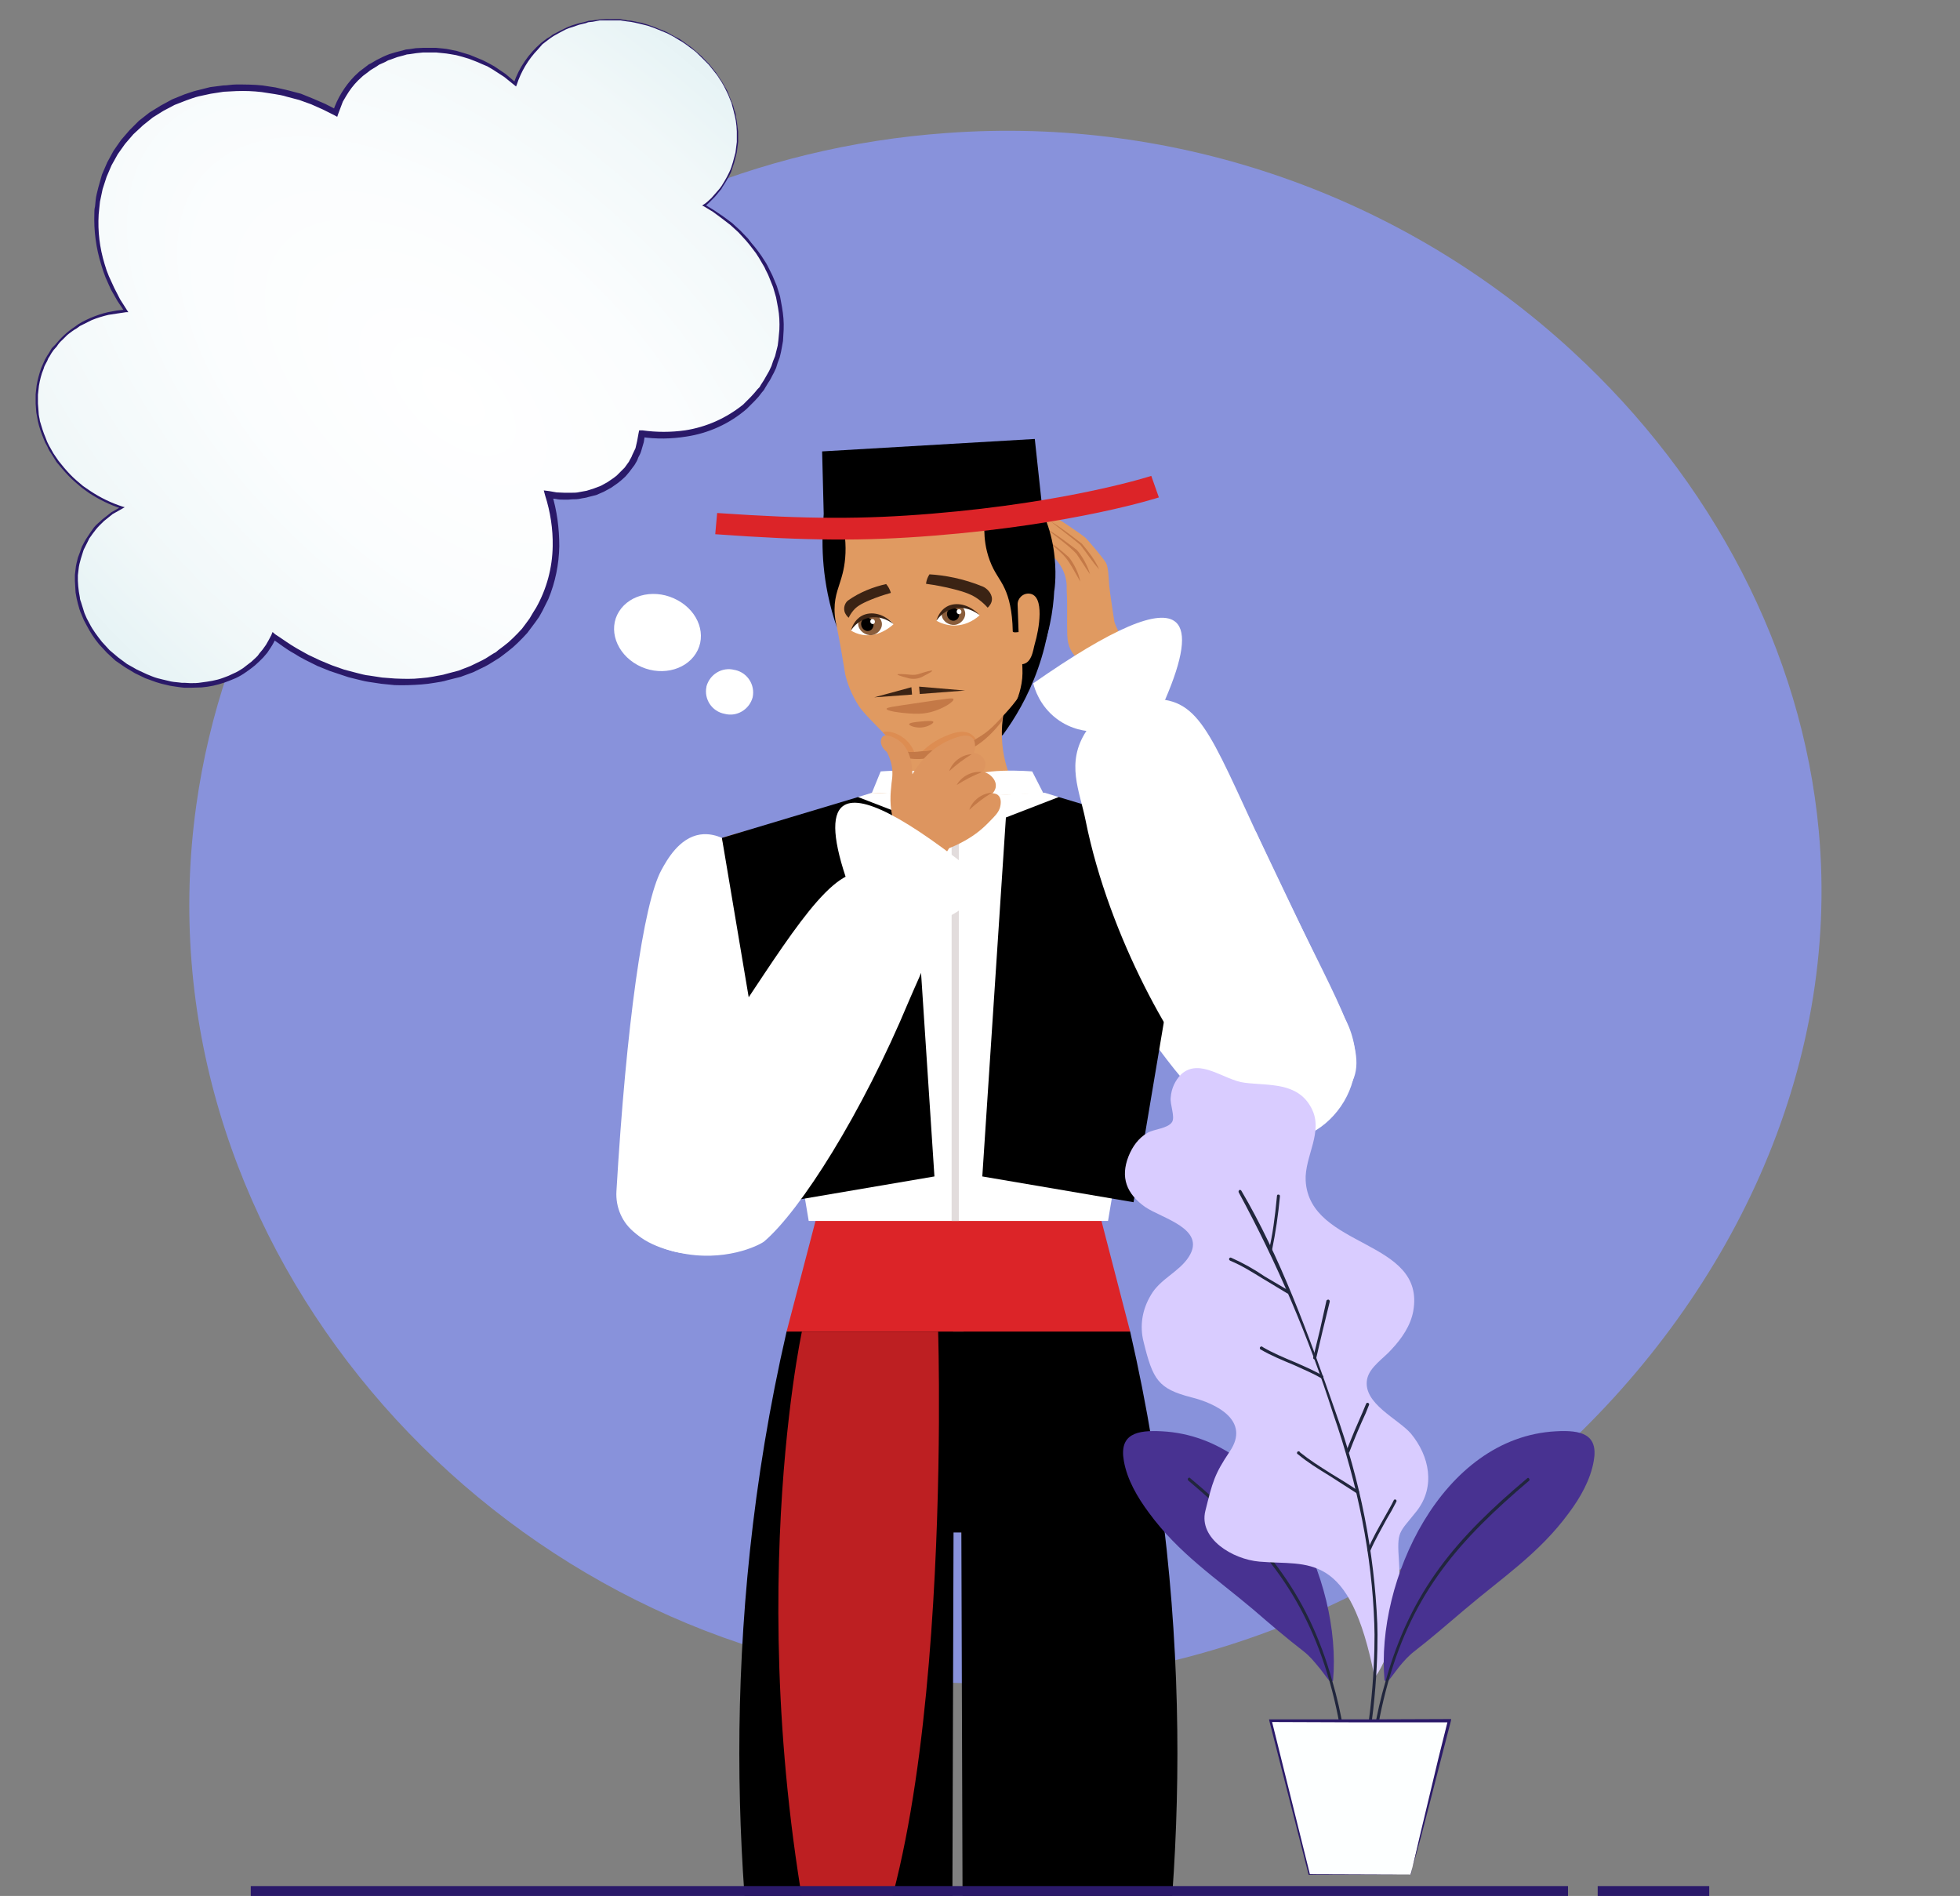 <?xml version="1.0" encoding="utf-8"?>
<!-- Generator: Adobe Illustrator 16.0.0, SVG Export Plug-In . SVG Version: 6.00 Build 0)  -->
<!DOCTYPE svg PUBLIC "-//W3C//DTD SVG 1.1//EN" "http://www.w3.org/Graphics/SVG/1.1/DTD/svg11.dtd">
<svg version="1.1" id="Layer_1" xmlns="http://www.w3.org/2000/svg" xmlns:xlink="http://www.w3.org/1999/xlink" x="0px" y="0px"
	 width="594px" height="574.5px" viewBox="0 0 594 574.5" enable-background="new 0 0 594 574.5" xml:space="preserve">
<rect x="0" y="0" width="594" height="574.5" fill="#808080" stroke="none"/>
<g>
	<defs>
		<rect id="SVGID_1_" width="594" height="574.5"/>
	</defs>
	<clipPath id="SVGID_2_">
		<use xlink:href="#SVGID_1_"  overflow="visible"/>
	</clipPath>
	<path clip-path="url(#SVGID_2_)" fill="#8892DB" d="M263.8,507.5C141.1,488.9,41.4,372.9,59.5,243.9C74.9,134,171.4,48.4,287,40.3
		c69.6-5.1,138.3,18.9,189.6,66.2c42.2,38.8,69.601,90.8,74.601,145.3C564.5,396.8,416.4,530.6,263.8,507.5"/>
	<path clip-path="url(#SVGID_2_)" fill="#E09A61" d="M348.442,218.021c-6.039,5.6-7.203,8.103-13.092-4.575
		c-0.186-0.41-0.403-0.848-0.633-1.285c-2.181-4.309-5.752-9.627-7.754-11.908c-2.201-2.496-3.393-4.146-3.521-7.854
		s0.055-9.631-0.117-12.302c-0.049-0.718-0.061-1.425-0.051-2.074c0.028-2.045-0.473-4.06-1.444-5.859
		c-0.038-0.07-0.075-0.139-0.112-0.207c-0.579-1.08-1.32-2.06-2.191-2.922c-0.733-0.725-1.594-1.624-2.092-2.312
		c-0.992-1.37-0.146-2.959-0.146-2.959c-1.121-1.334,0.07-3.442,0.07-3.442s-0.71-1.97-0.313-2.358c0.397-0.4,1.38,0.037,1.38,0.037
		s-0.058-1.512,0.707-1.512c0.774,0.013,8.801,5.565,9.653,6.303c0.851,0.737,5.607,6.378,6.388,7.745
		c0.781,1.354,0.795,4.849,0.994,6.995c0.199,2.159,1.566,10.908,1.566,10.908c0.873,2.551,1.658,3.445,1.658,3.445
		c0.535,0.64,2.256,2.444,4.219,4.475c3.398,3.554,7.533,7.791,7.533,7.791S355.264,211.712,348.442,218.021"/>
	<path clip-path="url(#SVGID_2_)" fill="#C47947" d="M317.285,163.764c6.421,5.456,5.722,4.734,10.112,12.473
		c-0.436-2.502-1.896-5.421-3.468-7.385C321.877,167.013,319.389,164.954,317.285,163.764"/>
	<path clip-path="url(#SVGID_2_)" fill="#C47947" d="M317.356,160.327c2.755,2.407,6.379,4.767,8.882,7.495
		c1.343,1.931,2.732,4.263,4.105,6.177c-0.69-2.484-2.279-5.372-3.966-7.328C323.501,164.478,320.225,161.969,317.356,160.327"/>
	<path clip-path="url(#SVGID_2_)" fill="#C47947" d="M318.431,158.003c2.763,2.195,6.318,4.868,8.997,7.125
		c1.916,2.42,3.622,5.124,5.671,7.405c-1.102-2.693-3.343-5.546-5.235-7.79C324.782,162.416,321.509,159.756,318.431,158.003"/>
	<path clip-path="url(#SVGID_2_)" d="M317.795,190.256c-0.642,3.687-1.645,7.868-3.225,12.351
		c-3.037,8.616-7.139,15.317-10.655,20.096c-8.155,5.299-18.438,5.873-26.891,1.498c-9.072-4.697-16.236-15.202-14.118-22.392
		C265.905,191.633,287.865,186.834,317.795,190.256"/>
	<path clip-path="url(#SVGID_2_)" fill="#E09A61" d="M307.144,237.668c-1.239-2.564-2.886-6.761-3.379-12.188
		c-0.501-5.503,0.391-9.984,1.163-12.742c-8.314,1.536-14.18,2.728-18.036,3.543c-0.308,0.065-0.694,0.146-1.223,0.261
		c-4.897,1.059-9.627,2.187-14.185,3.358c-0.116,0.028-0.24,0.065-0.356,0.093c0.158,0.35,0.318,0.733,0.491,1.164
		c0.774,1.983,1.647,4.818,1.932,8.267c0.124,1.515,0.14,3.149-0.021,4.885c-0.349,3.733-1.377,6.783-2.315,8.928
		c5.626-1.02,11.387-1.994,17.278-2.913C294.836,239.335,301.057,238.453,307.144,237.668"/>
	<path clip-path="url(#SVGID_2_)" fill="#C47947" d="M271.484,219.9c0.045,0.419,0.09,0.838,0.135,1.257
		c0.774,1.983,1.647,4.817,1.932,8.267c0.798,0.205,1.993,0.457,3.457,0.549c2.46,0.155,4.218-0.231,6.461-0.647
		c4.716-0.875,5.673-0.788,7.265-1.147c2.203-0.496,7.219-2.203,13.068-9.853c-0.01-1.731,0.026-3.393,0.097-4.967
		c-6.116,1.065-12.192,2.129-18.23,3.182C280.773,217.601,276.042,218.729,271.484,219.9"/>
	<path clip-path="url(#SVGID_2_)" fill="#E09A61" d="M310.48,208.023c-0.867,2.037-2.444,4.454-5.624,7.95
		c-3.338,3.653-5.177,5.676-8.515,7.608c-0.013,0-0.013,0.013-0.026,0.013c-0.197,0.118-0.394,0.237-0.604,0.355
		c-1.735,0.998-4.179,2.26-7.477,2.799c-2.405,0.394-3.022,0.249-8.16,0.814c-0.184,0.027-0.355,0.04-0.513,0.053
		c-1.248,0.144-1.984,0.21-2.483,0.236c-0.591,0.027-0.841,0.014-1.235-0.026c-2.208-0.197-3.89-1.406-8.291-5.913
		c-0.145-0.144-0.29-0.302-0.447-0.46c-0.237-0.249-0.474-0.486-0.684-0.709c-3.429-3.509-5.203-5.348-6.149-6.833
		c-2.392-3.693-3.535-7.162-4.1-9.5c-0.762-4.586-1.629-9.948-2.72-15.243c-0.815-3.929-1.511-9.237-1.169-15.466
		c0.289-5.124,1.195-9.487,2.154-12.877c2.694-4.586,14.652-3.692,23.456-4.954c8.882-1.274,20.485-5.597,24.401-1.866
		c4.48,5.48,9.447,17.66,8.528,27.726c0.315,5.558,0.854,11.103,1.301,15.847C312.701,203.858,311.163,206.407,310.48,208.023"/>
	<path clip-path="url(#SVGID_2_)" fill="#FFFFFF" d="M283.789,188.091c0.985,0.552,2.896,1.438,5.401,1.444
		c4.172,0.01,6.973-2.429,7.704-3.109c-1.566-1.353-3.32-2.219-5.05-2.588c-0.708-0.15-1.729-0.334-2.913-0.103
		C285.82,184.342,284.158,187.376,283.789,188.091"/>
	<path clip-path="url(#SVGID_2_)" fill="#8A5D3B" d="M285.421,186.525c0.246,1.802,2.267,3.052,4.016,2.818
		c1.816-0.239,3.457-2.112,3.011-4.001c-0.15-0.611-0.481-1.118-0.927-1.516c-0.575-0.117-1.138-0.181-1.697-0.183
		c-0.659,0.09-1.304,0.272-1.911,0.544c-0.338,0.146-0.643,0.321-0.931,0.503c-0.645,0.421-1.172,0.92-1.579,1.403
		C285.395,186.233,285.404,186.379,285.421,186.525"/>
	<path clip-path="url(#SVGID_2_)" d="M290.695,186.068c0.067,1.11-0.731,2.016-1.761,2.023c-1.01,0.007-1.866-0.855-1.931-1.925
		c-0.064-1.07,0.686-1.975,1.694-2.021C289.725,184.097,290.628,184.958,290.695,186.068"/>
	<path clip-path="url(#SVGID_2_)" fill="#FFFFFF" d="M291.376,185.334c0.025,0.422-0.282,0.771-0.683,0.78
		c-0.398,0.009-0.738-0.32-0.763-0.736c-0.025-0.417,0.274-0.765,0.672-0.78C291.003,184.583,291.351,184.913,291.376,185.334"/>
	<path clip-path="url(#SVGID_2_)" fill="#3B2314" d="M281.69,174.033c4.5,0.256,10.245,1.275,16.159,3.705
		c1.097,0.451,2.745,1.917,2.777,3.736c0.021,1.237-0.787,2.182-1.295,2.671c-0.607-0.684-1.562-1.656-2.876-2.602
		c-1.721-1.237-3.598-2.094-8.114-3.189c-2.078-0.503-4.705-1.054-7.694-1.451c0.031-0.289,0.086-0.615,0.182-0.968
		C281.049,175.119,281.398,174.478,281.69,174.033"/>
	<path clip-path="url(#SVGID_2_)" fill="#3B2314" d="M283.789,188.091c0.477-0.7,2.026-2.779,4.851-3.589
		c4.361-1.252,7.901,1.63,8.25,1.924c-2.999-3.323-7.255-4.221-10.102-2.525C284.796,185.087,284.042,187.22,283.789,188.091"/>
	<path clip-path="url(#SVGID_2_)" fill="#FFFFFF" d="M270.786,189.146c-0.642,0.599-4.424,4.019-9.341,3.236
		c-1.478-0.236-2.678-0.791-3.562-1.327c0.899-1.607,2.142-2.859,3.563-3.662c1.436-0.816,3.064-1.167,4.711-0.939
		c0.556,0.076,0.973,0.191,1.102,0.23C269.083,187.234,270.227,188.445,270.786,189.146"/>
	<path clip-path="url(#SVGID_2_)" fill="#8A5D3B" d="M267.228,188.612c0.366,1.899-1.278,3.666-3.065,3.841
		c-1.793,0.176-3.873-1.234-4.063-3.137c-0.061-0.611,0.082-1.185,0.359-1.677c1.435-0.816,3.061-1.166,4.708-0.939
		c0.383,0.046,0.752,0.132,1.101,0.231C266.743,187.379,267.097,187.946,267.228,188.612"/>
	<path clip-path="url(#SVGID_2_)" d="M261.05,189.624c0.293,1.09,1.336,1.776,2.328,1.532c0.994-0.246,1.562-1.331,1.268-2.422
		c-0.293-1.092-1.337-1.777-2.33-1.53C261.324,187.449,260.756,188.533,261.05,189.624"/>
	<path clip-path="url(#SVGID_2_)" fill="#FFFFFF" d="M263.772,188.507c0.11,0.411,0.503,0.669,0.876,0.576
		c0.374-0.092,0.587-0.5,0.476-0.911c-0.11-0.411-0.501-0.669-0.875-0.576C263.875,187.689,263.663,188.096,263.772,188.507"/>
	<path clip-path="url(#SVGID_2_)" fill="#3B2314" d="M268.563,176.978c-3.75,0.831-7.961,2.405-11.58,4.996
		c-0.626,0.448-1.396,1.733-1.08,3.171c0.212,0.969,0.889,1.678,1.299,2.044c0.264-0.557,0.705-1.366,1.401-2.188
		c0.941-1.111,2.099-1.953,5.246-3.249c1.545-0.636,3.61-1.398,6.14-2.094c-0.078-0.278-0.183-0.591-0.33-0.925
		C269.32,177.959,268.898,177.375,268.563,176.978"/>
	<path clip-path="url(#SVGID_2_)" fill="#3B2314" d="M270.786,189.146c-0.355-0.299-3.567-2.906-7.709-1.877
		c-3.173,0.788-4.812,3.192-5.191,3.782c0.19-0.69,0.968-3.199,3.306-4.46C264.048,185.051,268.093,185.99,270.786,189.146"/>
	<path clip-path="url(#SVGID_2_)" d="M250.364,150.712c3.132-3.188,11.64-10.977,25.062-13.262
		c4.32-0.735,20.246-3.598,32.521,7.132c14.518,12.689,11.822,33.422,11.545,34.562c-0.292,5.624-1.441,13.685-5.382,22.442
		c-1.855,4.127-3.938,7.711-5.94,10.529c0.474-1.107,1.056-2.893,1.417-4.985c0.387-2.235,0.308-3.887,0.204-6.247
		c-0.087-1.964-0.216-5.009-0.381-9.371c-0.603-0.101-2.467,0.397-2.479-0.214c-0.124-6.346-1.203-10.241-2.415-12.887
		c-1.461-3.191-3.101-4.648-4.559-8.576c-1.347-3.624-1.616-6.873-1.644-9.002c-4.82-1.839-14.023-4.58-25.495-3.193
		c-7.176,0.867-12.884,3.064-16.758,4.943c0.517,4.92-0.064,8.661-0.689,11.167c-0.97,3.883-2.454,6.434-2.454,10.923
		c0,2.357,0.41,4.28,0.744,5.51c-1.065-3.065-2.041-6.476-2.801-10.213C248.497,168.355,249.146,158.164,250.364,150.712"/>
	<path clip-path="url(#SVGID_2_)" fill="#C47947" d="M271.997,204.369c-0.03,0.166,0.899,0.496,2.791,0.989
		c1.734,0.614,3.668,0.408,5.221-0.559c1.738-0.883,2.573-1.403,2.505-1.559c-0.085-0.193-1.545,0.169-4.376,1.083
		c-0.535,0.133-1.088,0.192-1.64,0.176C273.533,204.207,272.034,204.164,271.997,204.369"/>
	<path clip-path="url(#SVGID_2_)" fill="#C47947" d="M275.206,216.163c2.037,0.137,4.209,0.283,6.828-0.379
		c3.691-0.935,7.183-3.2,6.921-3.949c-0.16-0.46-1.676-0.178-9.833,1.023c-8.416,1.24-10.437,1.475-10.437,1.939
		C268.685,215.468,272.896,216.007,275.206,216.163"/>
	<path clip-path="url(#SVGID_2_)" fill="#C47947" d="M275.529,219.436c-0.028,0.443,1.864,1.165,3.732,1.009
		c1.932-0.162,3.719-1.253,3.609-1.689c-0.117-0.467-2.412-0.254-3.729-0.131C277.831,218.746,275.559,218.957,275.529,219.436"/>
	<polygon clip-path="url(#SVGID_2_)" fill="#3B2314" points="276.21,208.241 276.405,210.47 264.941,211.305 	"/>
	<polygon clip-path="url(#SVGID_2_)" fill="#3B2314" points="278.543,208.061 278.738,210.292 292.477,209.244 	"/>
	<path clip-path="url(#SVGID_2_)" d="M249.765,160.78c22.458-1.631,44.561-3.236,66.317-4.816c-0.825-7.65-1.651-15.3-2.477-22.952
		c-21.152,1.236-42.634,2.492-64.451,3.768C249.359,144.778,249.562,152.778,249.765,160.78"/>
	<path clip-path="url(#SVGID_2_)" fill="#DC2428" d="M351.208,150.723l-2.302-6.524c-0.002,0-0.325,0.107-1.061,0.329
		c-0.733,0.221-1.845,0.546-3.321,0.949c-2.948,0.804-7.347,1.919-13.097,3.147c-11.405,2.437-28.035,5.295-49.041,7.031
		c-20.582,1.702-37.409,1.698-65.044-0.205l-0.583,6.425c27.974,2.021,45.145,2.117,66.064,0.456
		C325.991,158.905,350.955,150.805,351.208,150.723"/>
	<path clip-path="url(#SVGID_2_)" fill="#E09A61" d="M308.4,183.224c-0.066-1.897,1.622-3.559,3.608-3.337
		c4.751,0.531,2.859,10.999,1.616,15.133c-0.55,1.823-0.872,6.61-4.584,6.244L308.4,183.224z"/>
	<path clip-path="url(#SVGID_2_)" fill="#E09A61" d="M338.054,600.678c4.999,14.953,6.271,28.16,4.314,40.442
		c-4.097,25.715-19.683,44.802-26.283,69.905c-0.124,8.396,0.166,15.263,0.457,20.011c1.043,16.996,3.341,27.028-1.661,30.387
		c-1.569,1.054-3.461,1.184-5.088,1.298c-4.934,0.346-9.146-1.906-11.359-3.742c-6.799-5.644-5.266-16.738-4.588-27.059
		c0.412-6.271,0.691-11.336,1.481-14.434c-3.224-3.23-0.568-6.396,1.04-8.004c10.544-55.512-2.467-57.259,0.722-82.959
		c1.563-12.604,9.029-20.629,9.051-33.457c-0.765-9.212-11.053-26.981-5.784-44.583c-7.473-20.323-2.234-41.432-5.683-65.816
		c-1.114-7.901-3.064-17.507-4.817-25.009c-1.754,7.502-3.697,17.107-4.817,25.009c-3.442,24.385,1.797,45.493-5.676,65.816
		c5.268,17.602-5.021,35.371-5.785,44.583c0.022,12.828,7.48,20.854,9.045,33.457c3.187,25.7-9.816,27.447,0.72,82.959
		c1.608,1.608,4.264,4.773,1.041,8.004c1.087,3.993,1.166,8.569,1.627,14.118c0.609,7.343,1.02,13.984,0.262,18.954
		c-1.383,9.063-11.348,17.457-16.997,15.845c-7.085-2.022-7.441-19.686-7.461-21.324c-0.076-6.386,1.341-8.504,2.005-17.509
		c0.518-7.027,0.175-12.801-0.189-16.545c-6.599-25.104-22.193-44.19-26.282-69.905c-1.958-12.282-0.692-25.489,4.307-40.442
		c17.253-51.583-24.354-81.365-9.51-144.794l57.71,1.579l57.717-1.579C362.415,519.313,320.801,549.095,338.054,600.678"/>
	<path clip-path="url(#SVGID_2_)" fill="#E09A61" d="M391.012,303.274c-4.047,2.235-8.384,4.89-12.872,8.045
		c-6.324,4.446-11.662,8.979-16.09,13.194c-1.442-2.131-3.338-4.581-5.792-7.08c-2.731-2.78-5.426-4.88-7.724-6.437
		c-4.943,10.088-10.804,24.824-13.785,43.395c-3.301,20.551-1.81,37.903,0.119,49.576c-9.842,9.854-80.181,9.854-90.022,0
		c8.41-36.621-3.89-65.846-12.641-89.208c-0.679,8.361-1.544,16.985-2.626,25.852c-0.723,5.922-1.514,11.713-2.362,17.369
		c-5.814-1.064-11.96-2.38-18.38-4.011c-7.245-1.84-13.999-3.866-20.235-5.965c2.235-10.897,3.513-19.733,4.238-25.394
		c3.419-26.68,1.783-39.14,10.278-53.941c3.212-5.599,6.741-9.556,8.891-11.766c1.341-1.354,12.549-5.362,20.065-6.203
		c12.785-1.103,27.686-6.635,34.887-12.404l22.89,4.81l22.114-5.611c7.188,5.781,22.877,12.102,35.676,13.205
		c7.516,0.841,18.724,4.849,20.078,6.203c4.079,5.13,8.552,11.571,12.701,19.376C385.772,286.35,389.004,295.712,391.012,303.274"/>
	<path clip-path="url(#SVGID_2_)" fill="#C47947" d="M251.577,251.799c6.079-5.038,24.454-3.442,31.41,1.401L251.577,251.799z"/>
	<path clip-path="url(#SVGID_2_)" fill="#C47947" d="M328.135,251.799c-6.078-5.038-24.453-3.442-31.41,1.401L328.135,251.799z"/>
	<path clip-path="url(#SVGID_2_)" fill="#4D4D4D" d="M348.245,458.922c-2.566-16.567-5.793-39.959-13.849-57.108
		c-17.079,1.991-72.003,1.991-89.081,0c-8.055,17.149-11.283,40.541-13.848,57.108c18.373,1.773,41.128,1.218,58.389,1.217
		C307.117,460.14,329.872,460.695,348.245,458.922"/>
	<path clip-path="url(#SVGID_2_)" d="M342.506,403.495c-8.651-9.228-50.595,0-50.595,0h-2.933c0,0-41.944-9.228-50.596,0
		c-41.783,181.576,21.15,328.712,21.15,328.712h28.61l0.836-267.844h2.373l0.867,267.844h29.139
		C321.357,732.207,384.289,585.071,342.506,403.495"/>
	<polygon clip-path="url(#SVGID_2_)" fill="#DC2428" points="342.506,403.495 238.382,403.495 247.151,369.964 333.813,369.964 	"/>
	<path clip-path="url(#SVGID_2_)" fill="#BD1F22" d="M251.278,614.987c-28.887-116.063-8.253-211.493-8.253-211.493h41.287
		C284.313,403.494,289.708,576.558,251.278,614.987"/>
	<path clip-path="url(#SVGID_2_)" fill="#FFFFFF" d="M233.571,318.399c-0.087,5.726-0.261,11.572-0.536,17.534
		c-0.635,13.819,1.503,22.074,0.049,34.597c-0.82,0.691-14.593,12.008-28.506,8.775c-6.483-1.507-11.972-5.619-11.972-5.619
		c-0.029-0.021-0.057-0.042-0.085-0.064c-3.913-2.95-5.991-7.749-5.703-12.641c2.96-50.178,8.135-87.322,13.639-97.359
		c1.644-2.998,5.344-9.744,11.68-10.735c2.831-0.442,5.276,0.409,6.638,1.007L233.571,318.399z"/>
	<path clip-path="url(#SVGID_2_)" fill="#FFFFFF" d="M287.829,236.566c-4.062-4.281-20.937-2.812-20.937-2.812l-2.644,6.472
		l26.216,1.235C290.464,241.461,288.943,237.74,287.829,236.566"/>
	<path clip-path="url(#SVGID_2_)" fill="#FFFFFF" d="M291.883,236.566c4.062-4.281,20.938-2.812,20.938-2.812l3.407,6.66
		l-26.979,1.047C289.249,241.461,290.77,237.74,291.883,236.566"/>
	<polygon clip-path="url(#SVGID_2_)" fill="#FFFFFF" points="245.088,369.964 290.444,369.964 290.444,241.414 264.248,240.226 
		260.047,241.52 232.708,296.199 	"/>
	<path clip-path="url(#SVGID_2_)" fill="#FFFFFF" d="M410.04,327.256c2.356-9.056-1.33-16.556-2.37-18.513
		c-9.03-18.929-18.059-37.855-27.089-56.783c-7.753,1.242-15.506,2.484-23.259,3.726c-5.788,20.092-8.739,30.336-14.528,50.428
		c1.406,2.117,3.483,5.156,6.133,8.712c6.794,9.113,11.609,15.574,18.594,20.949c7.235,5.569,14.4,11.084,23.491,9.654
		C399.964,344.021,407.668,336.37,410.04,327.256"/>
	<polygon clip-path="url(#SVGID_2_)" fill="#FFFFFF" points="335.801,369.964 290.444,369.964 290.444,241.414 316.642,240.226 
		320.842,241.52 348.181,296.199 	"/>
	<rect x="288.402" y="243.116" clip-path="url(#SVGID_2_)" fill="#E2DCDC" width="2.173" height="126.848"/>
	<polygon clip-path="url(#SVGID_2_)" points="276.039,247.709 283.19,356.481 237.351,364.289 218.781,253.899 260.048,241.52 	"/>
	<polygon clip-path="url(#SVGID_2_)" points="304.85,247.709 297.699,356.481 343.538,364.289 362.107,253.899 320.841,241.52 	"/>
	<path clip-path="url(#SVGID_2_)" fill="#DD8D52" d="M277.079,227.852c-0.592,0.026-0.841,0.013-1.235-0.026
		c-2.208-0.197-3.89-1.406-8.292-5.913c1.893-0.736,4.534,0.473,5.979,1.471C275.238,224.553,276.368,226.156,277.079,227.852"/>
	<path clip-path="url(#SVGID_2_)" fill="#DD8D52" d="M295.711,223.949c-1.735,0.999-4.178,2.26-7.477,2.799
		c-2.404,0.394-3.022,0.249-8.16,0.815c-0.184,0.026-0.355,0.039-0.512,0.052c1.945-1.853,4.113-3.311,6.412-4.323
		c2.195-0.959,6.294-2.746,8.909-0.368C295.212,223.213,295.487,223.555,295.711,223.949"/>
	<path clip-path="url(#SVGID_2_)" fill="#FFFFFF" d="M231.596,376.175c11.021-9.398,29.647-38.797,43.818-72.784
		c4.203-10.079,9.308-17.664,3.379-26.088c-1.781-5.851-16.481-14.527-22.003-11.907c-11.361,5.39-26.177,32.694-43.571,56.75
		c-15.302,21.162-28.475,37.152-23.687,47.486c3.275,7.066,13.279,9.288,16.133,9.922
		C219.445,382.612,229.962,377.433,231.596,376.175"/>
	<path clip-path="url(#SVGID_2_)" fill="#DD955F" d="M300.929,247.865c-2.152,2.24-3.987,4.15-7.51,6.288
		c-1.352,0.82-3.295,1.883-5.784,2.863c-1.061,1.718-2.161,3.45-3.302,5.196c-3.032,4.639-6.104,8.991-9.168,13.066
		c-4.666-3.432-9.332-6.865-13.998-10.297c3.251-5.23,6.502-10.46,9.753-15.69c-1.498-5.067-1.053-8.741-0.727-11.995
		c0.07-0.699,0.453-2.422,0.144-4.668c-0.288-2.092-1.012-3.737-1.584-4.809c-0.196-0.12-1.42-1.012-1.745-2.62
		c-0.165-0.816,0.045-1.53,0.499-2.012c0.854-0.907,3.402,0.16,4.771,1.094c4.006,2.733,4.22,8.604,4.224,10.34
		c3.96-6.62,8.591-9.199,10.984-10.244c1.845-0.805,5.553-2.405,7.219-0.768c1.27,1.248,0.701,3.735,0.492,4.526
		c1.88,0.264,3.281,1.597,3.459,3.137c0.153,1.315-0.638,2.326-0.844,2.575c0.533,0.1,1.517,0.367,2.413,1.166
		c0.363,0.324,1.735,1.547,1.568,3.299c-0.103,1.076-0.734,1.81-1.006,2.091c0.367-0.005,1.102,0.044,1.689,0.544
		c1.029,0.876,0.816,2.458,0.745,2.996C303,245.59,302.016,246.734,300.929,247.865"/>
	<path clip-path="url(#SVGID_2_)" fill="#FFFFFF" d="M297.699,266.28c-23.041-18.699-37.147-26.017-42.322-21.956
		c-3.491,2.741-2.915,10.662,1.726,23.763l21.451,11.33c1.7,0.083,6.48,0.093,11.301-3
		C295.285,272.933,297.194,267.804,297.699,266.28"/>
	<path clip-path="url(#SVGID_2_)" fill="#E09A61" d="M233.414,360.842l-0.447-0.131
		C233.164,360.763,233.309,360.816,233.414,360.842"/>
	<path clip-path="url(#SVGID_2_)" fill="#FFFFFF" d="M366.915,329.651c-10.24-10.216-30.741-45.096-37.935-81.148
		c-1.756-8.801-6.098-17.341,0.252-26.996c5.871-5.112,14.619-10.95,23.848-9.432c12.785,2.104,16.044,16.615,36.641,59.305
		c16.829,34.881,25.77,48.234,19.194,57.914c-4.767,7.016-15.163,8.385-16.6,8.587C378.505,339.83,368.442,331.032,366.915,329.651"
		/>
	<path clip-path="url(#SVGID_2_)" fill="#FFFFFF" d="M313.134,207.061c24.015-16.764,38.437-22.922,43.268-18.474
		c3.26,3.001,2.153,10.831-3.319,23.488l-21.944,9.563c-1.684-0.052-6.402-0.421-10.951-3.878
		C315.064,213.866,313.528,208.617,313.134,207.061"/>
	<path clip-path="url(#SVGID_2_)" fill="#C47947" d="M294.496,228.532c-2.575,1.572-4.597,3.141-6.841,5.154
		C288.614,230.844,291.489,228.648,294.496,228.532"/>
	<path clip-path="url(#SVGID_2_)" fill="#C47947" d="M300.589,240.226c-2.574,1.572-4.597,3.141-6.841,5.154
		C294.708,242.538,297.583,240.342,300.589,240.226"/>
	<path clip-path="url(#SVGID_2_)" fill="#C47947" d="M297.559,233.968c-2.806,1.109-5.065,2.309-7.622,3.908
		C291.369,235.241,294.578,233.568,297.559,233.968"/>
	<path clip-path="url(#SVGID_2_)" fill="#483291" d="M404,509.2c2.7-30-17.1-73.7-51.9-75.5c-7.399-0.4-13,0.7-11.5,9
		c1,5.7,4.101,11,7.601,15.7c9,12.3,20.1,19.6,31.6,29.3c5.101,4.399,10,8.6,15.3,12.7c1.801,1.399,3.101,3,4.5,4.699
		c1,1.101,4,5.5,3.801,4.5l0.699-0.399H404z"/>
	<path clip-path="url(#SVGID_2_)" fill="#21263D" d="M408.3,540.3c-0.2,0-0.5-0.2-0.5-0.399v-1.2c-0.2-3.601-0.7-14.4-4.8-29
		c-7.8-27.4-21.6-43.101-42.9-61.101c-0.199-0.199-0.199-0.5,0-0.699c0.2-0.2,0.5-0.2,0.601,0c21.399,18,35.399,34,43.1,61.6
		c2.8,9.5,4.4,19.3,4.9,29.2v1.1C408.7,540.1,408.6,540.3,408.3,540.3"/>
	<path clip-path="url(#SVGID_2_)" fill="#D9CCFF" d="M397.4,335.7c3.899,7.2-2.101,14.7-1.7,22.1c1.2,20.601,36.5,17.601,32.6,39.5
		c-0.8,4.4-3.5,8.3-6.5,11.5c-2.3,2.7-6.8,5.4-7.5,9.2c-1.3,7.3,9.4,11.9,13.3,16.4c5.601,6.8,7.5,16,1.801,23.399
		c-5.5,7-6.101,5.8-5.4,15.7c0.6,8.8-1.2,27-7.4,34.8c-7.6-38.8-20-33.8-34.899-35.1c-8.2-0.7-18.5-7-16.4-15.4
		c2.2-8.8,2.7-11,7.4-18c6.3-9.3-4-14.5-11.7-16.399c-10-2.601-11.6-5.301-14.4-16.7c-1.3-5-0.399-10,2.2-14.3
		c2.8-4.9,8.601-7,11.5-11.601c5.4-8.5-8.2-11.6-13.3-15.1c-5.6-4-7.5-8.9-5-15.3c1.2-3,3-5.5,5.7-7.101c2-1.2,6.2-1.3,7.5-3.3
		c1-1.6-0.7-5.4-0.4-7.5c0.2-2.6,1.3-5.1,3.2-7c5.7-5.1,13,1.9,19.3,2.6C384.7,329,393.3,327.9,397.4,335.7"/>
	<path clip-path="url(#SVGID_2_)" fill="#21263D" d="M412,539.2h-0.1c-0.301,0-0.5-0.3-0.4-0.601c4.8-17.699,5.3-39.6,5-46.5
		c-0.7-20.6-4.9-42-12.5-63.8c-7.4-23.2-17-45.6-28.6-67c-0.101-0.3,0-0.5,0.199-0.7c0.2-0.1,0.5,0,0.601,0.2
		c11.6,19.7,20.2,43,28.6,67.2c7.4,20.6,11.7,42.2,12.601,64c0.3,7-0.2,29-5,46.8C412.4,539.1,412.2,539.2,412,539.2"/>
	<path clip-path="url(#SVGID_2_)" fill="#21263D" d="M385,379.2c-0.3,0-0.5-0.3-0.4-0.601c1-4,1.801-9.699,2.4-16.199
		c0-0.301,0.2-0.5,0.5-0.4c0.3,0,0.4,0.2,0.4,0.5c-0.5,5.5-1.301,10.9-2.4,16.3c0,0.2-0.2,0.4-0.4,0.4 M390.4,392l-0.301-0.1
		l-7.3-4.4c-3.3-2-6.2-3.9-10-5.5c-0.2-0.1-0.399-0.4-0.3-0.6c0.1-0.301,0.4-0.4,0.6-0.301c3.601,1.601,7,3.5,10.2,5.7l7.3,4.3
		c0.2,0.2,0.2,0.5,0,0.7c0,0-0.1,0.101-0.199,0.101 M398.4,411.9c-0.301,0-0.5-0.301-0.4-0.601l2-8.2l2-9c0.1-0.199,0.4-0.3,0.6-0.3
		c0.301,0.101,0.4,0.3,0.4,0.601l-2.2,9l-1.899,8.1C398.9,411.8,398.7,411.9,398.4,411.9 M400.6,417.7L400.4,417.6
		c-2-1.199-5-2.5-8.301-4c-3.399-1.399-7-2.899-9.899-4.6c-0.3-0.1-0.4-0.3-0.4-0.6c0.101-0.301,0.3-0.4,0.601-0.4
		c0.1,0,0.199,0.1,0.3,0.2c2.899,1.7,6.399,3.2,9.8,4.6c3.2,1.4,6.3,2.8,8.3,4c0.3,0.101,0.3,0.4,0.2,0.7L400.6,417.7 M408.5,440.3
		h-0.2c-0.2-0.1-0.399-0.399-0.3-0.6c2-5,3-7.4,5-11.9l1-2.399c0.1-0.301,0.4-0.4,0.6-0.301c0.301,0.101,0.4,0.4,0.301,0.601l-1,2.5
		c-1.801,3.899-3.5,7.899-5,11.899L408.5,440.3 M411.5,452.5h-0.3l-8.101-5.2c-3.899-2.399-6.699-4.1-9.699-6.6
		c-0.301-0.101-0.4-0.4-0.301-0.601c0.101-0.3,0.4-0.399,0.601-0.3c0.1,0,0.2,0.101,0.3,0.3c3,2.4,5.7,4.101,9.5,6.5
		c2.3,1.4,5,3,8.2,5.2c0.2,0.101,0.3,0.4,0.1,0.601L411.5,452.5 M415,470.2h-0.3c-0.2-0.101-0.3-0.4-0.2-0.601
		c1.3-3.199,3.3-6.699,5-9.699c1.1-2,2.2-3.801,2.9-5.301c0-0.199,0.399-0.3,0.6-0.199c0.2,0.1,0.3,0.399,0.2,0.6
		c-0.9,1.8-1.9,3.6-3,5.4c-1.601,3-3.601,6.399-4.9,9.5C415.3,470.1,415.1,470.2,415,470.2"/>
	<path clip-path="url(#SVGID_2_)" fill="#483291" d="M419.6,509.2c-2.699-30,17.2-73.7,52-75.5c7.301-0.4,12.9,0.7,11.4,9
		c-1,5.7-4,11-7.5,15.7c-9,12.3-20.2,19.6-31.6,29.3c-5.2,4.399-10,8.6-15.301,12.7c-1.8,1.399-3.199,3-4.6,4.699
		c-0.9,1.101-4,5.5-3.7,4.5L419.6,509.2z"/>
	<path clip-path="url(#SVGID_2_)" fill="#21263D" d="M415.4,540.3c0.199,0,0.399-0.2,0.399-0.399v-1.2c0.3-3.601,0.8-14.4,4.9-29
		c7.7-27.4,21.6-43.101,42.8-61.101c0.1-0.199,0-0.5-0.2-0.699c-0.1-0.101-0.3-0.101-0.399,0c-21.4,18-35.301,34-43,61.6
		c-2.9,9.9-4.601,20-5,30.3C414.9,540.1,415.1,540.3,415.4,540.3"/>
	<polygon clip-path="url(#SVGID_2_)" fill="#FDFFFF" points="427.5,568 396.8,568 385.1,521.4 439.3,521.4 	"/>
	<path clip-path="url(#SVGID_2_)" fill="#2A1969" d="M427.6,568l-30.8,0.1h-0.2L384.7,521.5L384.6,521H412l27.2-0.1h0.6l-0.1,0.6
		l-3,11.6l-3,11.7l-3,11.601l-3.2,11.6H427.6z M427.6,568l2.7-11.7l2.8-11.7L435.9,532.9L438.8,521.3l0.5,0.601h-27.1L385.1,521.8
		l0.301-0.5L397,568l-0.2-0.1l30.7,0.1H427.6z"/>
</g>
<g>
	<defs>
		<path id="SVGID_3_" d="M164.2,13.3c-3.8,3.2-6.6,7.4-8.1,12.1c-13.5-12.3-34.1-13.8-46.5-3.2c-3.7,3.2-6.5,7.3-7.9,12
			c-19.3-11-43.4-10.3-59,3c-16.5,14.3-17.9,38.2-4.6,57.1c-6.6,0.5-13,2.8-18,7c-12.6,11-12,30.4,1.5,43.4
			c4.5,4.3,9.8,7.4,15.3,9.2c-1.9,0.9-3.8,2.1-5.4,3.5c-11.7,10.1-11,28,1.4,40.2c12.5,12,32.1,13.7,43.8,3.6c2.7-2.2,4.8-5,6.3-8.2
			c22.4,17.1,53,18.8,71.6,2.9c13.2-11.4,17-29,11.7-45.9c7.5,1.7,15.4-0.1,21.4-5c3.9-3.4,6.4-8.1,6.9-13.3
			c11.1,1.8,22.5-1.2,31.3-8.3C241.3,109.9,240.5,86,224,70c-3.2-3-6.7-5.6-10.6-7.7l0.8-0.7c13-11.1,12.3-31-1.5-44.4v0.1
			c-7.665-7.497-17.897-11.394-27.683-11.394C177.311,5.905,169.883,8.322,164.2,13.3"/>
	</defs>
	<clipPath id="SVGID_4_">
		<use xlink:href="#SVGID_3_"  overflow="visible"/>
	</clipPath>
	
		<radialGradient id="SVGID_5_" cx="0" cy="574.5" r="1" gradientTransform="matrix(124.519 -107.083 220.246 213.291 -126392.93 -122415.32)" gradientUnits="userSpaceOnUse">
		<stop  offset="0" style="stop-color:#FFFFFF"/>
		<stop  offset="0.3" style="stop-color:#FBFDFE"/>
		<stop  offset="0.6" style="stop-color:#F1F8F9"/>
		<stop  offset="0.9" style="stop-color:#DEEFF2"/>
		<stop  offset="1" style="stop-color:#D3EAED"/>
	</radialGradient>
	<polygon clip-path="url(#SVGID_4_)" fill="url(#SVGID_5_)" points="117.466,318.294 353.91,114.959 131.334,-100.588 
		-105.11,102.746 	"/>
</g>
<g>
	<defs>
		<rect id="SVGID_6_" width="594" height="574.5"/>
	</defs>
	<clipPath id="SVGID_7_">
		<use xlink:href="#SVGID_6_"  overflow="visible"/>
	</clipPath>
	<path clip-path="url(#SVGID_7_)" fill="#2A1969" d="M212.6,17.4c-1-1-2-2-3.2-2.8c-1.1-0.8-2.2-1.7-3.5-2.4l-1.8-1.1l-1.9-1
		l-3.9-1.6l-2-0.7l-2-0.5c-1.4-0.3-2.8-0.7-4.2-0.8l-2-0.3h-6.4l-2.1,0.4l-1,0.1c-0.4,0-0.7,0.2-1,0.3l-2.1,0.5l-2,0.7l-1,0.3
		l-1,0.4l-1.9,1l-1.8,1l-0.9,0.6l-0.8,0.6l-1.7,1.3L163,15c-2.9,3-5.1,6.7-6.4,10.7l-0.2,0.5l-0.5-0.4l-3.1-2.5l-3.4-2.2l-1.7-1
		l-1.9-0.8c-1.2-0.6-2.5-1-3.7-1.5l-2-0.6l-1.9-0.5c-1.3-0.2-2.6-0.5-4-0.6l-2-0.2h-4l-2,0.2l-2,0.3l-0.9,0.1l-1,0.3l-1.9,0.5
		l-1.9,0.7l-0.9,0.3l-0.9,0.5l-1.8,0.8c-1,0.8-2.3,1.3-3.3,2.2L110,23l-1.5,1.4c-1.4,1.4-2.6,3-3.6,4.7l-1,1.7l-1.4,3.7l-0.3,0.9
		l-0.9-0.5l-3.4-1.7l-3.6-1.6l-3.6-1.3l-3.8-1c-1.2-0.4-2.5-0.6-3.7-0.8l-3.9-0.6c-2.5-0.3-5.1-0.4-7.7-0.3l-3.8,0.2l-3.9,0.6
		l-3.7,0.8c-1.3,0.3-2.5,0.8-3.7,1.2l-3.6,1.4l-3.4,1.8l-3.2,2l-3,2.4l-2.9,2.7l-2.5,2.9l-2.2,3.1l-1.9,3.4l-1.5,3.5l-1.2,3.7
		l-0.8,3.8L30.1,63l-0.2,2c-0.3,5.1,0.3,10.1,1.8,15l0.6,1.9l0.7,1.8l1.6,3.5l1.8,3.5l2.1,3.3l0.4,0.6h-0.7L35.5,95l-2.6,0.4
		c-1.7,0.4-3.4,0.9-5.1,1.6l-1.2,0.6l-1.2,0.6l-1.2,0.6l-1.1,0.8c-0.8,0.4-1.5,1-2.2,1.5l-0.5,0.4l-0.5,0.5l-1,1
		c-0.6,0.5-1.2,1.2-1.7,2l-0.9,1l-0.7,1l-0.7,1.2c-0.3,0.3-0.4,0.8-0.6,1.2c-0.4,0.8-0.9,1.5-1.1,2.4c-0.7,1.6-1.1,3.4-1.4,5.1
		l-0.3,2.7v2.7l0.2,2.6c0,1,0.3,1.8,0.4,2.7c0.5,1.7,1,3.4,1.7,5l0.5,1.3l0.6,1.2l1.3,2.3l1.5,2.2l1.7,2.1c1.2,1.4,2.4,2.7,3.8,3.9
		l2,1.7l2.2,1.5c3,2,6.3,3.6,9.7,4.7l0.7,0.2l-0.7,0.4l-3,1.7l-2.6,2.1c-0.8,0.8-1.7,1.6-2.4,2.5l-1,1.3l-1,1.4l-1.5,3
		c-0.3,0.5-0.4,1-0.6,1.6l-0.5,1.6c-0.3,1-0.6,2.2-0.7,3.3l-0.2,1.7v1.7l0.1,1.6l0.2,1.7l0.3,1.7c0,0.5,0.2,1.1,0.4,1.6l1,3.2
		l0.7,1.6l0.8,1.5c1,2,2.4,3.8,3.8,5.6l2.3,2.5l2.6,2.2l2.7,2l3,1.7l3,1.4c1,0.4,2.1,0.9,3.2,1.2l1.6,0.4l1.7,0.4
		c1,0.3,2.2,0.4,3.3,0.5l0.8,0.1H56l1.7,0.1c1.1,0,2.2,0,3.3-0.2c2.3-0.3,4.5-0.6,6.6-1.4l1.6-0.6l1.5-0.7c1-0.4,2-1,2.9-1.6l1.3-1
		l1.3-1l1.3-1.2l0.6-0.6l0.5-0.7l1-1.2l1-1.4l0.4-0.7l0.4-0.7l0.8-1.5l0.4-1l0.8,0.7c2.2,1.4,4.3,3,6.6,4.3l3.4,1.9l3.6,1.7l3.6,1.5
		l3.7,1.3l1.9,0.5l1.9,0.5c1.3,0.3,2.5,0.7,3.8,0.8l3.9,0.6l3.9,0.3c2.6,0.1,5.2,0.2,7.8-0.1l2-0.2l1.9-0.3c1.3-0.3,2.6-0.4,3.8-0.8
		l1.9-0.5l1.9-0.5l3.6-1.4l3.5-1.7c1.2-0.6,2.2-1.3,3.3-2l0.9-0.5l0.7-0.6l1.6-1.2l1.5-1.2l1.4-1.3l1.4-1.4l1.3-1.4l1.2-1.6l1.1-1.5
		l1-1.7l1-1.6c3.2-5.7,4.9-12.1,5-18.6c0.1-5.2-0.7-10.4-2.3-15.4l-0.4-1.5l1.6,0.2l2.3,0.4l2.3,0.1h2.3c0.7,0,1.5,0,2.3-0.2
		l2.2-0.4l2.2-0.7l2.1-0.8l2-1.1l1.9-1.3l0.9-0.7l0.8-0.8l1.6-1.6l1.3-1.8c0.3-0.7,0.8-1.3,1-2l1-2.1l0.5-2.2l0.4-2.2l0.2-1h1
		c4.3,0.6,8.6,0.6,12.9,0c6.5-1,12.5-3.7,17.6-7.8l2.3-2.3l1.1-1.2l1-1.2l0.6-0.6l0.4-0.7l0.9-1.4l1.6-2.8l0.7-1.5l0.5-1.5l0.6-1.5
		l0.4-1.6l0.4-1.6l0.2-1.6l0.3-3.2c0.1-2.2,0-4.4-0.4-6.6l-0.6-3.2l-0.9-3.1l-1.2-3c-0.4-1.1-1-2-1.4-3l-1.7-2.9l-0.9-1.4l-1-1.3
		l-1-1.3l-1-1.2l-2.3-2.5l-2.4-2.2l-2.6-2l-2.7-2l-2.8-1.7l-0.5-0.2l0.4-0.3c0.9-0.5,1.6-1.3,2.4-2l2.1-2.4l0.5-0.6l0.5-0.7l0.8-1.3
		l0.8-1.4l0.7-1.4c0.5-1,0.8-2,1.1-3l0.8-3l0.4-3.2v-3.2l-0.1-1.6l-0.2-1.6l-0.3-1.5l-0.2-0.8l-0.2-0.8l-0.4-1.5l-0.2-0.8l-0.3-0.7
		l-0.6-1.5l-0.3-0.7l-0.4-0.8l-0.7-1.4l-0.8-1.4c-0.6-0.8-1.1-1.8-1.8-2.6l-2-2.5L212.6,17.4z M212.8,17.2l2.2,2.3l2,2.5l1.8,2.7
		l0.8,1.4l0.8,1.4l0.3,0.7L221,29l0.6,1.5l0.3,0.7l0.3,0.8l0.4,1.5l0.3,0.8l0.1,0.8l0.3,1.6l0.2,1.6l0.2,1.6V43l-0.4,3.2l-0.8,3.1
		l-1,3l-0.8,1.5l-0.8,1.4l-0.9,1.4l-0.4,0.7l-0.5,0.6c-0.7,0.8-1.3,1.7-2.1,2.4c-0.8,0.8-1.5,1.6-2.4,2.2V62l2.8,1.7l2.8,1.9l2.7,2
		l2.5,2.3l2.3,2.4l1,1.3l1.1,1.3l1,1.3l1,1.4c0.6,1,1.3,1.9,1.8,2.9l1.5,3l1.3,3.1l1,3.2l0.6,3.3c0.4,2.3,0.6,4.5,0.5,6.8l-0.2,3.4
		L237,105l-0.3,1.6l-0.4,1.7l-0.6,1.6l-0.5,1.6l-0.7,1.5c-0.6,1-1,2.1-1.7,3l-0.9,1.5l-0.4,0.7l-0.6,0.7l-1,1.3l-1.2,1.3l-2.4,2.4
		c-5.2,4.5-11.6,7.4-18.4,8.4c-4.5,0.7-9,0.8-13.6,0.1l1.2-0.9l-0.4,2.5l-0.7,2.4c-0.2,0.8-0.6,1.6-1,2.3c-0.2,0.8-0.7,1.5-1.1,2.2
		l-1.5,2c-0.6,0.7-1.1,1.4-1.7,1.9l-0.9,0.8l-1,0.8l-2,1.4L183,149l-2.3,1l-2.4,0.6c-0.8,0.3-1.6,0.3-2.4,0.5
		c-0.9,0.2-1.7,0.2-2.5,0.2l-1.2,0.1h-1.3c-0.8,0-1.6,0-2.4-0.2l-2.5-0.3l1.2-1.4c1.6,5.2,2.3,10.6,2.3,16c-0.1,5.5-1.2,10.9-3.3,16
		l-1.8,3.6l-1,1.8l-1.2,1.7l-1.2,1.6l-1.2,1.6l-1.4,1.5l-1.5,1.5l-1.4,1.3l-1.6,1.3l-1.7,1.3l-0.8,0.6l-0.8,0.5
		c-1.2,0.7-2.3,1.5-3.5,2.1l-3.7,1.8l-3.8,1.4l-2,0.5l-2,0.5c-1.2,0.4-2.6,0.6-3.9,0.8l-2,0.3l-2,0.2c-2.7,0.2-5.4,0.3-8.1,0.2
		l-4-0.4l-4-0.6c-1.4-0.2-2.6-0.6-4-0.9l-2-0.5l-1.8-0.6l-3.9-1.3l-3.7-1.5c-2.4-1.2-4.8-2.3-7.1-3.8c-2.4-1.3-4.5-3-6.7-4.5
		l1.3-0.3l-0.8,1.6l-0.4,0.7l-0.5,0.8l-1,1.5l-1.2,1.4l-0.6,0.6l-0.6,0.6l-1.3,1.2l-1.4,1.1l-1.4,1c-1,0.7-2,1.3-3.1,1.8l-1.7,0.7
		l-1.6,0.6c-2.3,0.8-4.6,1.3-7,1.5l-3.4,0.1h-1.8l-0.9-0.1l-0.8-0.1c-1.2-0.2-2.4-0.3-3.5-0.6l-1.7-0.4l-1.7-0.5l-3.3-1.2l-3.1-1.5
		l-3-1.8l-2.9-2c-0.9-0.8-1.7-1.6-2.6-2.4l-2.4-2.6c-1.5-1.8-2.7-3.7-3.8-5.8l-0.8-1.5l-0.7-1.7c-0.5-1-0.8-2.2-1.1-3.3l-0.4-1.7
		l-0.3-1.7l-0.1-1.8l-0.1-1.7v-1.8l0.2-1.7c0.1-1.2,0.4-2.3,0.7-3.5l0.6-1.6l0.6-1.7c0.5-1,1-2,1.7-3l1-1.5l1-1.4
		c0.8-1,1.7-1.6,2.5-2.4l2.8-2.2l3-1.7v0.6c-3.5-1.1-6.7-2.7-9.8-4.7l-2.2-1.6l-2-1.7c-1.4-1.2-2.7-2.6-3.9-4l-1.7-2l-1.5-2.4
		c-0.5-0.7-1-1.5-1.3-2.3l-0.7-1.3l-0.5-1.2c-0.7-1.7-1.3-3.4-1.7-5.2L11,125l-0.2-2.7v-2.8l0.3-2.7c0.3-1.8,0.8-3.6,1.4-5.3
		l1.1-2.5l0.7-1.2l0.7-1.1l0.7-1.2l1-1c1.7-2.1,3.7-4,6-5.5l1.1-0.8l1.2-0.7l1.2-0.6l1.3-0.6c1.7-0.7,3.4-1.3,5.2-1.7l2.7-0.5
		l2.7-0.3l-0.3,0.7l-2.2-3.3l-2-3.5L32,84.1l-0.7-1.9l-0.6-1.9c-1.6-5.1-2.3-10.4-2.1-15.7c0-0.6,0-1.3,0.2-2l0.2-2
		c0.1-1.2,0.5-2.5,0.8-3.8l1.1-3.9l1.6-3.7l1.9-3.5l2.3-3.3l2.6-3l2.8-2.8l3.2-2.5l3.4-2.1l3.5-1.9l3.7-1.5c1.3-0.4,2.5-0.9,3.8-1.2
		l4-1l3.9-0.5c1.3,0,2.6-0.3,4-0.3c2.6,0,5.3,0,8,0.3l3.9,0.6l3.9,0.9l3.8,1l3.7,1.5l3.7,1.6l3.5,1.8l-1.2,0.5
		c1.3-4,3.6-7.7,6.5-10.7l1.5-1.4l1.7-1.3l0.8-0.6c0.3-0.3,0.6-0.4,1-0.6l1.7-1l2-1l0.9-0.4l1-0.4l2-0.6l2-0.5l1-0.3l1-0.1l2-0.3
		l2.1-0.1h4.1l2.1,0.2c1.4,0.1,2.7,0.5,4,0.7l2,0.6l2,0.6l3.9,1.6l1.8,0.9l1.8,1l3.4,2.3l3.2,2.7l-0.7,0.1c1.6-4.7,4.5-8.9,8.3-12.2
		l1.7-1.3l1-0.6l0.8-0.6l1.9-1l2-1l0.9-0.4l1-0.4l2-0.6l2.1-0.5l1-0.3l1.1-0.1l2.1-0.3l2.2-0.1h4.2l2.2,0.4c1.4,0,2.8,0.5,4.2,0.7
		l2,0.6l2,0.7c1.3,0.6,2.7,1,4,1.7l1.8,1l1.9,1l3.5,2.5L212.8,17.2z"/>
	<path clip-path="url(#SVGID_7_)" fill="#FFFFFF" d="M205.4,181.9c6.4,3.5,8.9,10.7,5.5,16.1s-11.3,7-17.7,3.5
		c-6.4-3.5-9-10.8-5.6-16.2C191,179.9,198.9,178.3,205.4,181.9 M228.1,211.3c-1,3.7-4.8,6-8.5,5c-3.8-0.7-6.3-4.4-5.5-8.2V208
		c1-3.7,4.8-6,8.5-5h0.1C226.5,203.8,228.9,207.5,228.1,211.3"/>
	<path clip-path="url(#SVGID_7_)" fill="none" stroke="#2A1969" stroke-width="3" stroke-miterlimit="10" d="M76,573h399.2
		 M484.2,573H518"/>
</g>
</svg>

